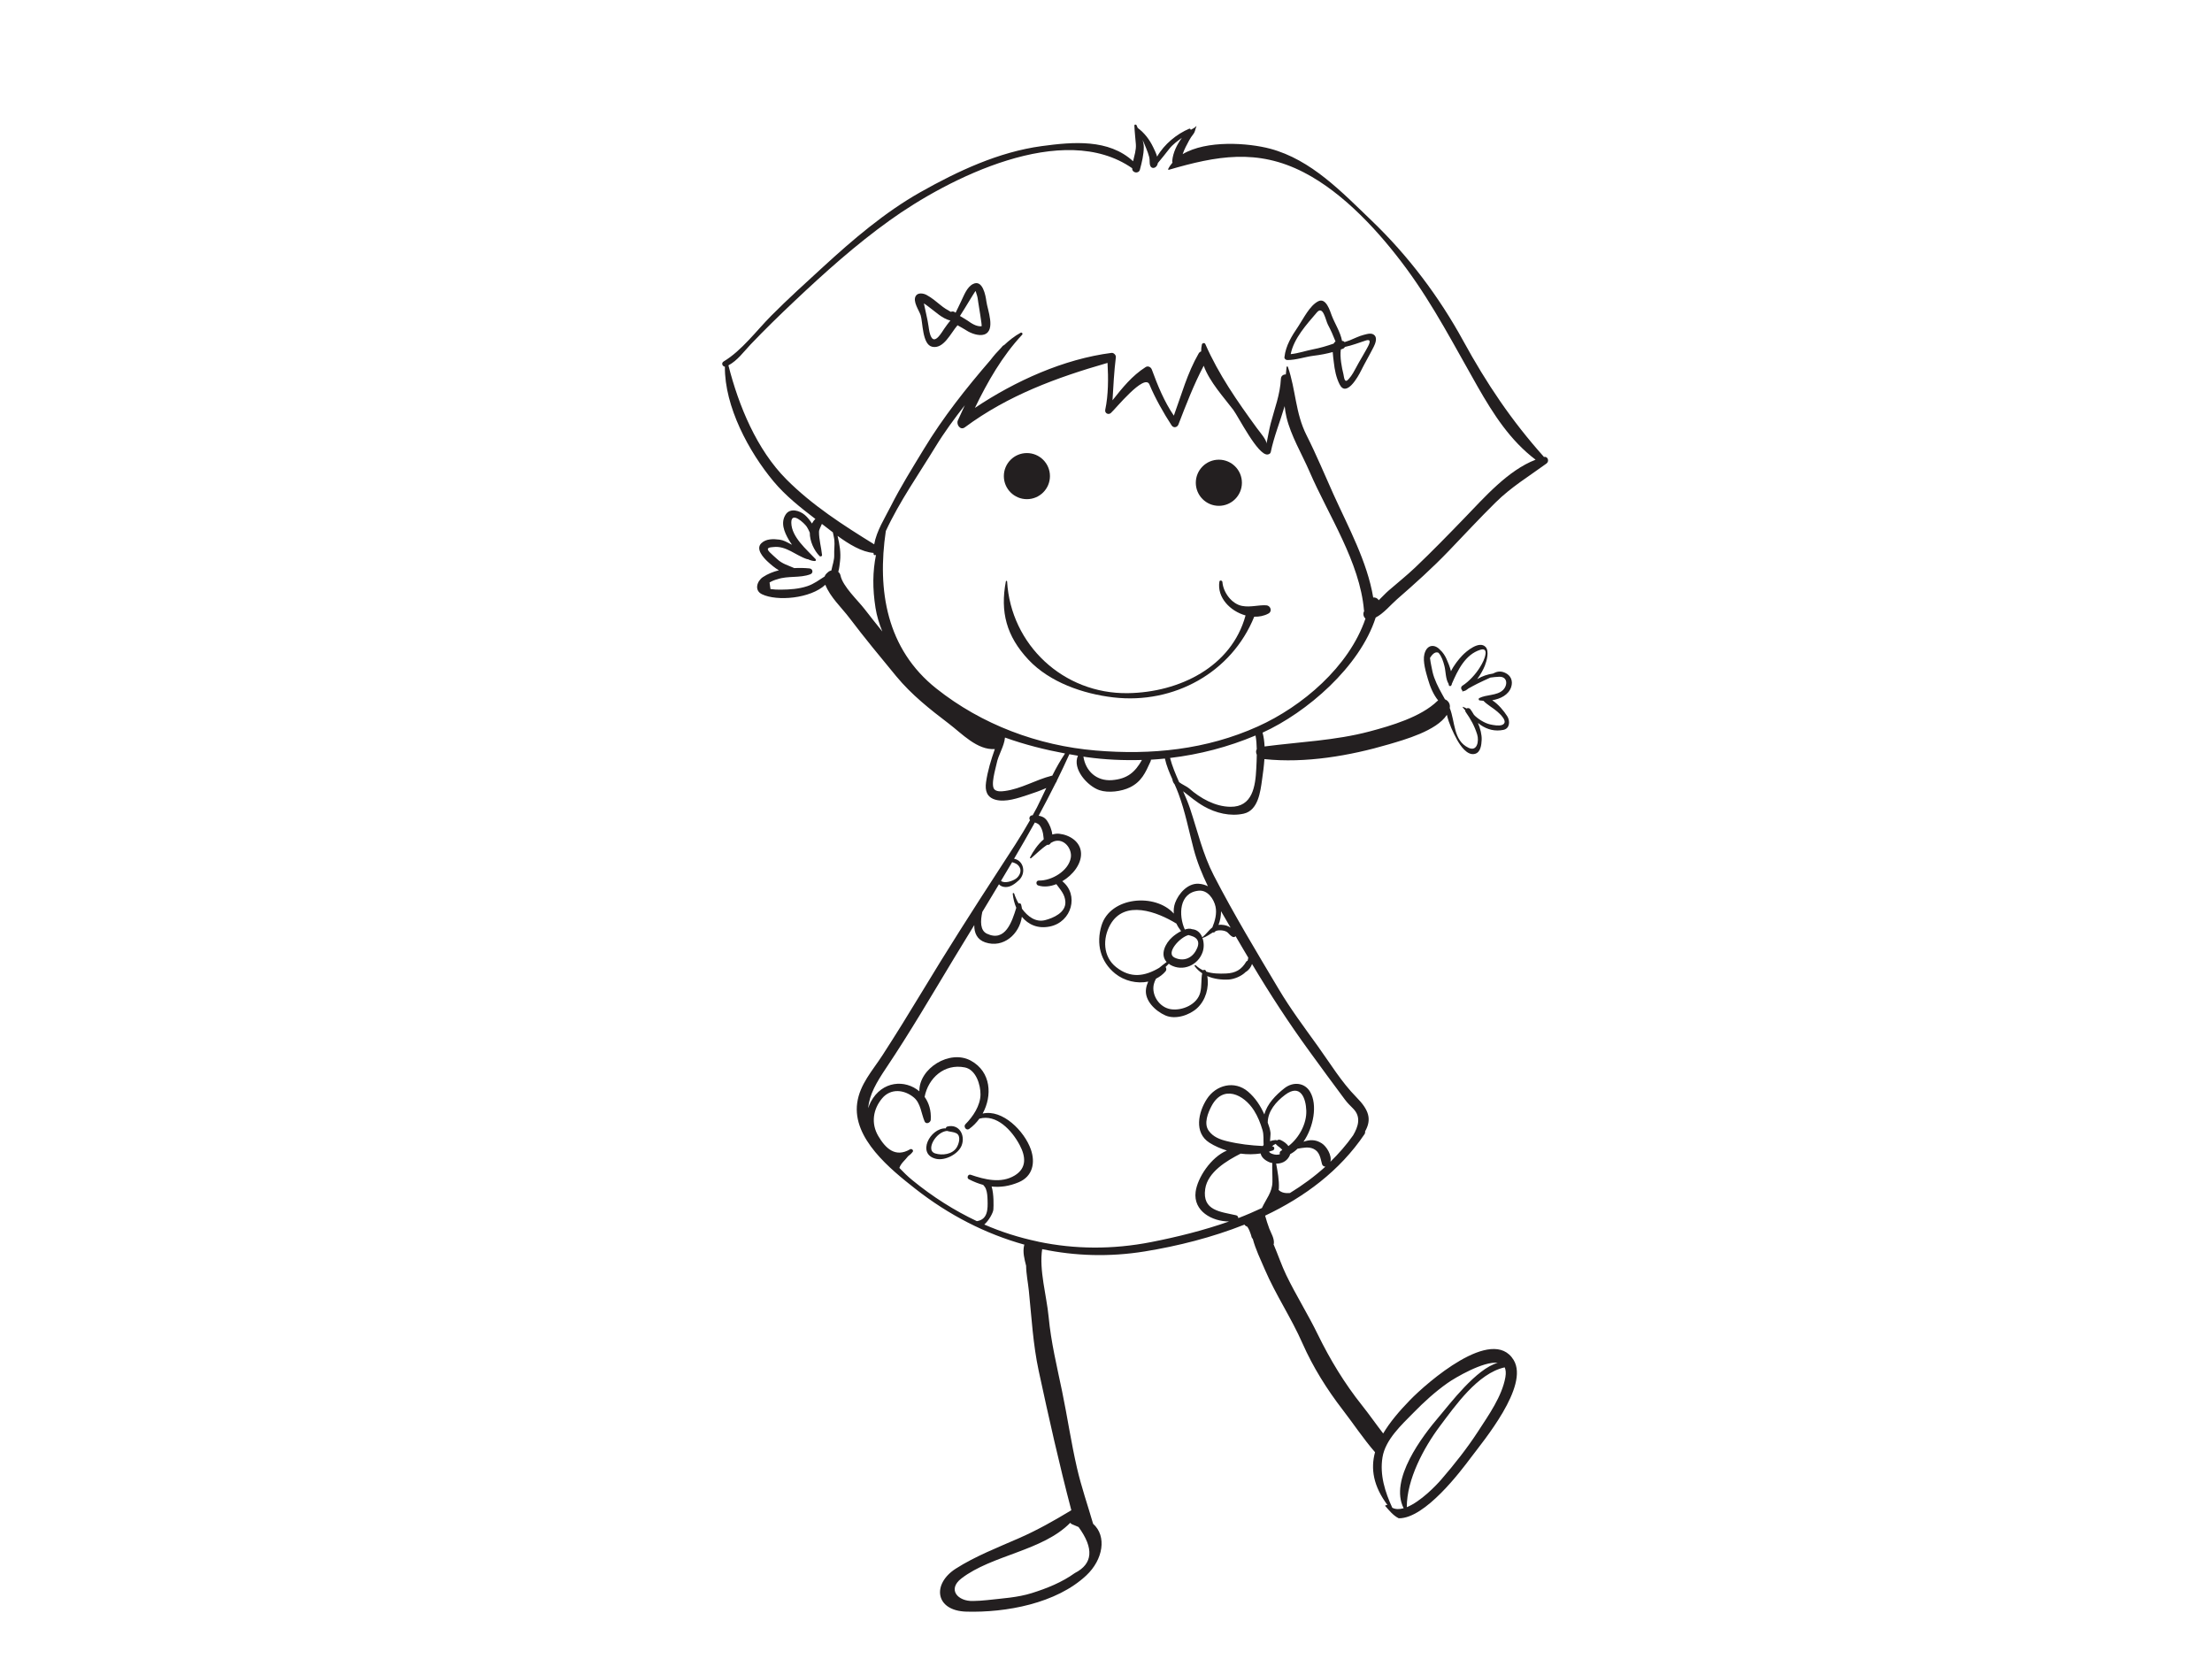 <?xml version="1.0" encoding="utf-8"?>
<!-- Generator: Adobe Illustrator 17.0.0, SVG Export Plug-In . SVG Version: 6.00 Build 0)  -->
<!DOCTYPE svg PUBLIC "-//W3C//DTD SVG 1.1//EN" "http://www.w3.org/Graphics/SVG/1.1/DTD/svg11.dtd">
<svg version="1.1" id="Layer_1" xmlns="http://www.w3.org/2000/svg" xmlns:xlink="http://www.w3.org/1999/xlink" x="0px" y="0px"
	 width="800px" height="600px" viewBox="0 0 800 600" enable-background="new 0 0 800 600" xml:space="preserve">
<g>
	<path fill="#231F20" d="M457.991,218.918c-2.998-0.163-5.678,0.798-8.76,0.226c-3.81-0.721-6.843-4.942-7.125-8.635
		c-0.037-0.589-0.982-0.805-1.09-0.156c-0.93,5.753,3.926,10.703,9.455,12.229c-5.056,18.637-24.021,27.837-42.522,28.108
		c-23.375,0.365-42.383-17.523-43.716-40.405c-0.006-0.233-0.382-0.319-0.439-0.055c-2.124,11.064,0.202,19.862,8.143,28.349
		c7.707,8.215,19.811,12.366,30.723,13.645c21.948,2.555,42.792-9.031,50.948-29.181c1.82,0.049,3.608-0.292,5.179-1.167
		C460.242,221.07,459.499,219.012,457.991,218.918z"/>
	<path fill="#231F20" d="M497.205,121.364c-1.016-1.165-2.642-0.587-3.935-0.273c-1.75,0.427-3.445,1.332-5.118,1.989
		c-0.636,0.255-1.262,0.422-1.867,0.635c-0.224-0.272-0.525-0.442-0.914-0.415c-0.556-3.155-2.693-6.413-3.733-9.187
		c-0.635-1.679-2.051-6.595-4.893-5.146c-3.097,1.576-5.326,6.263-7.195,9.046c-2.361,3.478-4.537,6.929-5.016,11.172
		c-0.071,0.563,0.503,1.011,1.015,1.026c3.126,0.037,6.411-1.163,9.523-1.55c2.378-0.29,4.662-0.719,6.925-1.339
		c0.061,1.271,0.27,2.539,0.387,3.656c0.308,2.788,0.836,5.535,2.112,8.063c2.464,4.841,6.822-3.095,7.699-4.898
		c1.471-2.957,3.159-5.799,4.645-8.758C497.359,124.358,498.132,122.43,497.205,121.364z M474.771,126.363
		c-2.487,0.488-5.351,1.469-7.978,1.715c1.156-5.755,5.801-10.774,9.457-15.076c2.299-2.702,3.183,2.862,3.994,4.396
		c1.062,1.979,1.959,4.032,2.766,6.105c-0.288,0.165-0.519,0.402-0.675,0.763C479.873,125.136,477.389,125.861,474.771,126.363z
		 M494.099,126.503c-0.875,1.631-1.867,3.19-2.763,4.806c-0.66,1.187-1.28,2.401-1.974,3.583c-0.444,0.771-0.969,1.49-1.565,2.167
		c-1.612,1.897-1.673-0.699-1.937-1.776c-0.556-2.207-1.347-6.16-0.93-8.903c0.264-0.101,0.519-0.171,0.767-0.264
		c0.35-0.147,0.589-0.387,0.728-0.651c2.578-0.543,4.893-1.46,7.426-2.282C496.708,122.239,494.764,125.264,494.099,126.503z"/>
	<path fill="#231F20" d="M356.735,108.994c-0.266-2.106-1.343-8.03-4.825-6.28c-2.238,1.121-3.267,4.137-4.309,6.248
		c-0.69,1.365-1.275,2.783-2,4.146c-0.55-0.528-1.183-0.554-1.723-0.316c-1.286-0.699-2.511-1.451-3.748-2.475
		c-1.622-1.328-3.188-2.649-5.045-3.652c-1.108-0.591-3.117-0.947-3.895,0.387c-1.17,1.983,1.2,5.181,1.776,6.953
		c0.807,2.493,0.539,10.583,4.151,11.4c4.155,0.945,6.723-4.933,9.184-7.768c1.117,0.651,2.282,1.248,3.306,1.921
		c1.587,1.029,4.414,2.049,6.322,1.433C360.239,119.579,357.118,111.955,356.735,108.994z M341.523,118.844
		c-0.884,1.275-3.269,5.599-4.684,3.117c-0.644-1.126-0.827-2.649-1.011-3.909c-0.376-2.708-1.112-5.399-1.645-8.094
		c-0.009-0.081-0.028-0.158-0.035-0.229c0.561,0.347,1.117,0.765,1.614,1.145c1.266,0.983,2.532,1.989,3.814,2.954
		c1.095,0.807,2.64,1.785,4.146,2.073C342.952,116.846,342.224,117.827,341.523,118.844z M355.001,118
		c-1.926,0.154-3.64-1.038-5.127-2.084c-0.829-0.571-1.8-1.079-2.695-1.64c1.213-1.972,2.501-3.922,3.651-5.905
		c0.356-0.604,0.732-1.22,1.114-1.809c1.183-1.849,0.809-1.383,1.174-0.429c0.413,1.037,0.561,2.211,0.701,3.328
		C353.928,110.39,355.269,117.961,355.001,118z"/>
	<path fill="#231F20" d="M342.615,407.429c-0.343,0.097-0.497,0.361-0.554,0.647c-5.705-0.181-10.664,9.409-3.482,11.04
		c3.271,0.739,8.059-1.75,9.231-4.884C349.188,410.581,346.904,406.356,342.615,407.429z M345.994,415.004
		c-1.563,2.511-5.173,2.95-7.756,2.155c-2.238-0.699-1.449-3.223-0.58-4.674c1.026-1.684,2.847-3.311,4.883-3.482
		c0,0,0-0.009,0.009-0.009c0.027,0.018,0.035,0.031,0.066,0.053c1.075,0.312,2.26,0.299,3.271,0.818
		C347.683,410.832,346.784,413.721,345.994,415.004z"/>
	<path fill="#231F20" d="M497.536,223.339c2.92-1.508,5.445-4.63,7.721-6.613c6.458-5.628,12.739-11.26,18.679-17.446
		c5.63-5.869,11.159-11.831,16.951-17.547c5.676-5.624,12.071-9.457,18.413-14.087c1.132-0.844,0.512-2.695-0.961-2.392
		c-0.022-0.048-0.031-0.101-0.068-0.147c-11.601-12.985-20.622-26.391-29.046-41.788c-8.751-16.021-19.965-30.873-33.151-43.52
		c-10.78-10.33-21.831-22.046-36.714-26.019c-7.929-2.106-22.968-3.194-31.64,1.979c0.587-1.739,1.471-3.366,2.37-5.028
		c0.424-0.796,0.905-1.453,1.447-2.17c0.798-1.027,0.659-1.726,1.178-2.882c0.022-0.053-0.062-0.114-0.101-0.053
		c-0.279,0.448-1.2,0.919-1.974,1.341c-0.018-0.277-0.242-0.537-0.543-0.413c-4.43,1.851-9.059,5.593-11.607,10.088
		c-0.38-1.286-1.007-2.552-1.418-3.388c-1.354-2.818-3.144-5.157-5.606-6.986c-0.141-0.308-0.286-0.615-0.405-0.945
		c-0.163-0.4-0.811-0.362-0.796,0.11c0.084,2.278,0.363,4.461,0.534,6.714c0.163,2.106-0.55,4.128-1,6.172
		c-8.828-8.125-21.657-7.026-33.082-5.476c-15.599,2.13-30.29,9.016-43.865,16.672c-12.88,7.279-24.337,17.092-35.215,27.063
		c-6.313,5.786-12.671,11.537-18.723,17.626c-5.335,5.366-10.638,12.599-17.195,16.523c-0.972,0.58-0.437,1.791,0.448,1.899
		c-0.127,14.437,8.662,30.768,17.611,41.493c4.354,5.221,9.736,9.446,15.119,13.575c-0.536,0.497-0.927,1.046-1.239,1.642
		c-0.748-1.163-1.605-2.262-2.623-3.128c-1.836-1.556-5.269-2.603-6.876-0.141c-1.943,2.981-0.515,6.314,1.066,9.083
		c0.33,0.574,0.759,1.225,1.227,1.875c-0.209-0.108-0.422-0.209-0.631-0.31c-1.293-0.682-2.455-1.354-3.906-1.548
		c-2.231-0.281-4.837-0.365-6.556,1.293c-2.196,2.106,0.805,5.289,2.28,6.659c1.229,1.139,2.587,2.284,4.053,3.137
		c-2.071,0.519-4.045,1.308-5.768,2.453c-2.099,1.394-3.275,4.788-0.349,6.204c5.417,2.625,17.54,1.596,22.919-3.423
		c1.781,4.507,5.874,8.246,8.727,12.009c5.421,7.171,11.2,14.142,16.918,21.079c5.533,6.698,12.163,11.926,19.04,17.16
		c4.777,3.638,10.25,9.617,16.617,9.169c-1.363,3.908-2.603,7.874-3.183,12.011c-0.429,3.082,0.303,5.474,3.493,6.334
		c3.643,0.974,8.127-0.627,11.539-1.735c2.214-0.721,4.546-1.534,6.76-2.517c-1.119,2.346-2.231,4.707-3.383,7.024
		c-0.488,0.958-1.031,1.897-1.55,2.849c-0.037,0-0.086,0-0.132,0c-0.891-0.009-1.352,1.117-0.814,1.75
		c-3.383,6.001-7.234,11.763-10.967,17.51c-9.666,14.875-19.178,29.745-28.338,44.953c-4.586,7.593-9.255,15.129-14.071,22.572
		c-3.612,5.584-8.184,10.477-9.13,17.222c-1.816,12.908,12.19,24.12,20.948,31.005c12.082,9.501,25.445,16.364,39.565,20.282
		c-0.036,0.07-0.119,0.083-0.136,0.194c-0.587,2.471,0.095,4.994,0.71,7.426c0.035,2.989,0.692,6.111,0.987,9
		c0.998,9.725,1.51,19.402,3.566,28.991c3.658,16.984,7.404,33.7,11.801,50.425c-6.177,3.711-12.055,7.079-18.859,10.069
		c-7.631,3.355-15.927,6.568-22.944,11.062c-8.642,5.535-7.485,15.212,3.821,15.538c14.337,0.404,32.59-2.933,43.41-13.111
		c6.056-5.681,7.503-14.161,2.446-18.66c-1.952-6.736-4.256-13.352-5.832-20.198c-2.115-9.167-3.469-18.492-5.379-27.707
		c-1.877-9.066-3.999-17.683-4.878-26.969c-0.705-7.487-3.511-16.984-2.328-24.454c11.941,2.493,24.366,2.88,37.026,0.836
		c12.027-1.952,24.423-5.065,36.147-9.712c0.18,0.343,0.519,0.589,0.985,0.73c0.277,0.387,0.519,0.822,0.719,1.271
		c0.303,0.796,0.651,1.578,0.853,2.497c0.086,0.299,0.249,0.497,0.433,0.646c1.016,3.785,2.796,7.461,4.337,11.04
		c3.988,9.277,9.594,17.543,13.667,26.819c3.748,8.494,8.829,16.602,14.48,23.927c3.88,5.025,7.512,10.539,11.733,15.388
		c-1.642,6.001-0.611,12.266,4.491,19.094c-0.326-0.04-0.627,0.079-0.891,0.251c1.541,1.732,2.966,3.574,4.979,4.55
		c9.571,0.123,22.557-17.239,26.025-21.869c4.608-6.146,21.227-25.957,15.535-35.357c-7.659-12.675-31.495,8.323-37.402,14.381
		c-3.972,4.08-7.373,8.09-9.789,12.166c-2.609-3.377-5.065-6.907-7.69-10.204c-6.296-7.909-11.499-16.474-15.936-25.558
		c-3.563-7.338-7.907-14.21-11.422-21.495c-1.627-3.355-2.974-7.342-4.592-11.15c0.022-0.101,0.092-0.189,0.108-0.312
		c0.178-1.86-0.991-3.671-1.655-5.359c-0.598-1.539-1.046-3.104-1.512-4.691c14.228-6.753,26.973-16.166,35.933-29.448
		c0.231-0.356,0.277-0.69,0.225-1.025c2.392-4.291,1.556-7.65-3.214-12.442c-5.304-5.368-9.488-12.276-13.869-18.361
		c-4.896-6.823-9.842-13.405-14.155-20.655c-8.116-13.621-16.202-27.009-23.48-41.108c-4.003-7.76-5.863-16.021-8.602-24.239
		c-0.69-2.06-1.581-4.135-2.495-6.217c2.471,1.919,4.746,3.869,7.527,5.457c4.245,2.44,9.578,3.733,14.396,2.642
		c5.241-1.178,6.032-8,6.628-12.267c0.341-2.37,0.688-4.909,0.851-7.457c14.799,1.572,30.89-1.2,45.039-5.359
		c5.504-1.627,17.213-4.847,20.954-10.655c0.734,3.159,2.244,6.397,3.684,9.029c1.117,2.013,3.649,5.863,6.483,5.082
		c2.082-0.567,2.33-3.293,2.416-5.074c0.077-1.866-0.488-4.058-1.347-6.118c0.319,0.264,0.644,0.519,0.93,0.728
		c2.517,1.719,5.25,2.401,8.261,1.799c2.424-0.497,2.44-3.306,1.424-4.911c-1.244-1.958-3.212-4.366-5.458-5.808
		c2.996-0.501,5.915-1.952,6.846-4.731c0.743-2.222-0.062-4.26-2.231-5.219c-1.71-0.767-3.043-0.396-4.327,0.295
		c-1.998,0.301-3.858,0.905-5.608,1.952c-0.046,0.013-0.068,0.037-0.108,0.061c1.185-1.611,2.168-3.363,2.772-4.871
		c0.666-1.679,1.658-5.249,0.286-6.738c-2.293-2.469-7.015,1.541-8.47,3.082c-1.271,1.339-2.999,3.462-4.074,5.676
		c-0.411-1.642-1.053-3.22-1.673-4.568c-0.426-0.939-1.24-2.301-2.262-3.159c-1.842-2.093-4.755-2.115-5.676,1.533
		c-0.666,2.633,0.574,6.621,1.286,9.083c0.782,2.719,1.897,5.467,3.693,7.674c-0.092,0.062-0.185,0.092-0.255,0.178
		c-5.986,5.823-16.718,8.952-24.579,11.042c-12.445,3.3-25.252,3.755-37.945,5.421c-0.083-1.719-0.292-3.407-0.725-5.003
		C472.595,257.716,491.823,241.167,497.536,223.339z M390.083,552.271c5.632,7.755,5.181,13.304-1.352,16.641
		c-4.68,3.368-10.055,5.518-15.524,7.241c-5.232,1.649-10.761,1.917-16.171,2.545c-1.675,0.18-3.364,0.294-5.052,0.317
		c-5.594,0.211-9.444-4.181-4.267-8.16c11.057-8.503,29.367-9.914,39.369-20.132c0.132,0.207,0.294,0.4,0.55,0.502
		C388.454,551.581,389.27,551.919,390.083,552.271z M544.442,498.078c-1.218,6.955-6.111,13.783-9.866,19.591
		c-3.997,6.142-8.549,11.897-13.326,17.424c-1.789,2.084-7.419,7.975-12.46,9.998c-0.04-10.037,6.177-21.583,11.964-29.295
		c5.513-7.325,13.682-19.125,23.432-21.271C544.58,495.361,544.719,496.5,544.442,498.078z M499.992,527.087
		c1.022-6.397,6.868-11.739,11.174-16.122c3.887-3.97,7.837-7.575,12.389-10.794c2.564-1.807,12.972-7.984,18.112-7.272
		c-7.743,2.057-17.461,15.063-21.001,19.187c-6.287,7.333-18.283,23.056-13.016,33.384c-1.504,0.426-2.904,0.452-4.113-0.172
		C500.907,539.569,498.97,533.463,499.992,527.087z M518.693,245.023c-0.488-1.347-0.773-2.748-1.031-4.16
		c-0.208-0.958-0.362-1.934-0.488-2.91c1.086-1.75,2.108-2.33,3.091-1.86c1.13,1.293,1.679,3.029,2.13,4.761
		c0.503,1.922,0.393,4.709,1.501,6.452c0.031,0.163,0.031,0.341,0.086,0.488c0.108,0.341,0.657,0.525,0.835,0.125
		c0.009-0.018,0.015-0.04,0.024-0.057c0.077-0.068,0.178-0.099,0.193-0.193c0.031-0.099,0-0.216,0.022-0.301
		c2.115-4.887,4.832-10.655,10.308-12.359c3.268-1.022,1.464,3.275,1.145,3.981c-0.387,0.851-0.82,1.618-1.302,2.392
		c-1.462,2.392-3.917,5.087-6.272,6.59c-0.734,0.466-0.565,1.372-0.015,1.759c-0.015,0.006-0.015,0.031-0.037,0.037
		c-0.125,0.163,0.031,0.396,0.224,0.294c0.099-0.062,0.2-0.108,0.295-0.163c0.185,0.015,0.378-0.015,0.571-0.132
		c0.389-0.218,0.767-0.495,1.132-0.789c1.075-0.589,2.137-1.185,3.227-1.728c1.55-0.782,3.13-1.471,4.687-2.198
		c1.053-0.147,2.106-0.255,3.174-0.294c3.134-0.092,3.128,3.121,1.363,4.816c-2.146,2.06-6.001,1.563-8.556,2.895
		c-0.326,0.163-0.279,0.776,0.114,0.837c0.435,0.077,0.914,0.125,1.394,0.147c1.464,1.51,3.455,2.548,5.049,3.935
		c0.636,0.55,4.337,3.786,1.664,4.802c-1.161,0.424-3.159,0.053-4.295-0.203c-1.983-0.426-4.445-2.005-5.832-3.438
		c0-0.018-0.007-0.024-0.016-0.04c-0.426-0.721-0.859-1.409-1.286-1.996c-0.363-0.488-0.961-0.512-1.387-0.281
		c-0.433-0.246-0.866-0.47-1.376-0.602c-0.055-0.024-0.086,0.046-0.07,0.077c0.286,0.451,0.635,0.82,0.976,1.207
		c-0.024,0.172,0.007,0.38,0.154,0.589c1.842,2.618,3.205,5.065,4.159,8.138c0.704,2.255,0.077,6.335-3.152,4.794
		c-5.544-2.658-4.77-9.409-6.768-14.366c0.294-1.469-0.572-2.708-1.735-3.157C521.164,250.321,519.737,247.934,518.693,245.023z
		 M284.42,173.378c-10.717-10.741-17.279-26.639-20.976-41.238c3.328-1.803,5.377-4.777,7.995-7.538
		c5.107-5.355,10.458-10.574,15.85-15.663c10.963-10.358,22.144-20.374,34.415-29.185c21.356-15.353,62.871-36.325,87.789-18.895
		c0,0.046-0.024,0.081-0.024,0.123c0.024,1.598,2.376,1.945,2.794,0.38c0.699-2.642,1.402-5.408,1.402-8.147
		c0-0.928-0.185-1.772-0.417-2.579c0.494,1.062,0.952,2.134,1.338,3.124c0.402,1.011,0.776,1.998,1.046,3.056
		c0.286,1.064-0.009,2.137,0.38,3.135c0.194,0.497,0.563,0.745,0.983,0.782c0.037,0.009,0.062-0.013,0.077,0
		c0.285,0,0.58-0.068,0.844-0.277c0.488-0.38,0.736-0.893,0.829-1.478c1.409-1.679,2.787-3.403,4.126-5.126
		c1.279-1.64,2.944-2.805,4.585-4.006c-0.04,0.053-0.086,0.101-0.123,0.163c-1.713,2.37-3.082,5.166-3.37,8.092
		c-0.031,0.286,0.009,0.512,0.086,0.712c-0.589,0.697-1.13,1.44-1.565,2.297c-0.068,0.149,0.055,0.343,0.242,0.297
		c17.244-5.032,31.95-7.758,48.807,0.93c14.551,7.492,27.53,21.779,37.116,34.799c9.989,13.59,17.454,28.16,25.786,42.748
		c5.755,10.06,11.787,19.444,20.932,26.375c-10.037,3.856-18.569,13.704-25.685,21.047c-5.856,6.063-11.763,12.126-17.881,17.951
		c-3.075,2.926-6.437,5.582-9.642,8.378c-1.029,0.882-2.238,2.222-3.531,3.454c-0.396-0.728-1.255-1.117-1.983-0.976
		c-2.168-13.001-8.998-25.446-14.333-37.239c-3.229-7.156-6.241-14.45-9.774-21.442c-4.089-8.068-3.878-16.487-6.76-24.744
		c-0.092-0.255-0.442-0.209-0.473,0.055c-0.083,0.93-0.185,1.809-0.27,2.671c-0.844-0.031-1.726,0.477-1.781,1.552
		c-0.288,5.784-2.269,10.717-3.702,16.215c-0.62,2.416-0.991,4.924-1.526,7.349c0.264-1.231-2.416-4.282-3.445-5.683
		c-7.079-9.697-13.847-19.409-18.673-30.438c-0.24-0.532-1.099-0.362-1.222,0.156c-0.203,0.844-0.271,1.677-0.28,2.532
		c-0.371,0.127-0.696,0.363-0.89,0.723c-4.128,7.171-6.173,14.843-8.982,22.502c-3.493-5.118-5.824-10.855-7.953-16.65
		c-0.316-0.893-1.354-1.48-2.247-0.915c-4.939,3.139-8.432,7.536-11.985,12.012c0.316-5.188,0.572-10.385,1.216-15.586
		c0.099-0.765-0.791-1.658-1.556-1.561c-17.244,2.211-34.775,10.108-49.423,19.903c4.588-9.477,9.877-18.751,17.083-26.459
		c0.358-0.374-0.096-0.972-0.558-0.721c-2.181,1.191-4.135,2.748-5.97,4.467c-0.194,0.062-0.365,0.154-0.515,0.321
		c-0.217,0.25-0.438,0.508-0.651,0.752c-1.312,1.328-2.568,2.752-3.713,4.269c-8.802,10.187-17.158,20.708-24.179,32.311
		c-4.128,6.814-8.349,13.535-11.935,20.651c-2.141,4.243-5.142,8.907-5.986,13.746C304.95,189.942,293.767,182.763,284.42,173.378z
		 M298.909,207.434c-0.316,0.294-0.523,0.666-0.682,1.07c-1.998,1.244-3.816,2.678-6.217,3.476
		c-3.075,1.038-6.393,1.247-9.611,1.277c-1.255,0.015-2.493-0.031-3.748-0.215c-0.112-0.791-0.222-1.587-0.33-2.379
		c0.886-0.534,1.851-0.921,2.862-1.185c3.856-1.308,8.061-0.35,11.882-1.781c1.165-0.433,0.936-2.013-0.294-2.121
		c-1.754-0.172-3.623-0.211-5.505-0.117c-2.167-0.961-4.405-1.55-6.194-3.251c-0.915-0.862-1.882-1.627-2.741-2.526
		c-1.7-1.781,0.477-1.719,1.4-1.836c4.601-0.541,8.041,3.051,12.196,4.392c0.083,0.022,0.136-0.018,0.211-0.018
		c0.846,0.411,1.699,0.675,2.559,0.682c0.371,0.018,0.51-0.424,0.281-0.682c-3.225-3.482-8.692-7.958-8.793-13.124
		c-0.079-4.436,4.744,0.132,5.597,1.409c0.439,0.675,0.76,1.394,1.084,2.121c-0.02,3.121,1.567,6.48,3.531,8.472
		c0.297,0.316,0.947,0.101,0.905-0.365c-0.275-2.788-1.119-5.584-1.099-8.393c0-0.868,0.677-1.906,1.044-2.858
		c0.211,0.163,0.416,0.317,0.624,0.47c1.016,0.791,2.152,1.682,3.346,2.581c0.167,0.927,0.439,1.82,0.541,2.864
		c0.163,1.735-0.127,3.493-0.053,5.234c0.072,1.952-0.664,3.803-1.031,5.67c-0.46,0.108-0.886,0.325-1.235,0.651
		C299.254,207.117,299.08,207.28,298.909,207.434z M312.697,220.296c-2.436-3.165-7.892-8.2-8.712-12.141
		c-0.117-0.589-0.422-1.013-0.813-1.339c0.375-1.239,0.486-2.633,0.631-3.781c0.396-3.135-0.181-6.217-0.886-9.228
		c4.078,2.972,8.753,5.852,13.021,6.164c0,0.099-0.011,0.216-0.011,0.317c0.037,0.497,0.58,0.651,0.89,0.378
		c-1.226,6.103-1.277,12.174-0.182,19.152c0.457,2.911,1.33,5.769,2.466,8.565C316.943,225.708,314.798,223.013,312.697,220.296z
		 M363.321,286.087c-1.103,0.14-2.625,0.279-3.55-0.473c-1.688-1.354,0.33-7.681,0.669-9.446c0.598-3.152,2.743-6.226,3.025-9.426
		c7.145,2.572,14.509,4.414,21.721,5.755c-1.719,2.572-3.245,5.267-4.627,8.046c-0.072,0.015-0.138-0.009-0.213,0.015
		C374.535,282.02,369.369,285.304,363.321,286.087z M366.051,311.812c1.135,0.335,2.078,0.697,2.722,1.882
		c0.789,1.449-0.105,3.143-1.271,4.036c-1.176,0.888-4.166,1.943-5.483,0.853C363.376,316.336,364.721,314.072,366.051,311.812z
		 M355.269,329.802c2.031-3.332,4.014-6.661,6.023-9.998c0.53,0.66,1.405,0.99,2.401,1.007c1.847,0.044,3.535-1.288,4.816-2.489
		c2.676-2.499,1.79-7.107-1.761-7.742c2.55-4.353,5.078-8.696,7.519-13.117c0.67,0.224,1.328,0.519,1.714,1.005
		c0.682,0.884,1.038,1.97,1.251,3.038c0.132,0.681,0.143,1.376,0.253,2.035c-2.161,1.805-3.869,4.423-4.942,6.52
		c-0.138,0.264,0.167,0.488,0.387,0.303c1.868-1.55,3.715-3.477,5.808-4.825c0.405,0.092,0.829-0.033,1.152-0.442
		c0.046-0.077,0.066-0.154,0.108-0.215c0.398-0.202,0.763-0.435,1.176-0.589c3.614-1.255,6.637,2.634,6.098,5.9
		c-0.809,4.832-7.023,8.393-11.554,8.27c-1.055-0.022-1.183,1.464-0.237,1.781c2.016,0.651,4.346,0.396,6.564-0.479
		c1.447,2.018,3.117,3.632,3.264,6.411c0.194,3.873-4.381,5.86-7.38,6.617c-3.394,0.835-6.283-1.35-8.327-4.159
		c-0.066-0.484-0.156-0.967-0.286-1.46c-0.118-0.47-0.578-0.58-0.94-0.448c-0.704-1.231-1.234-2.462-1.581-3.57
		c-0.095-0.264-0.558-0.229-0.523,0.07c0.174,1.798,0.615,3.517,1.281,5.087c-1.521,4.964-3.961,12.526-10.624,9.369
		C354.451,336.512,354.539,333.109,355.269,329.802z M353.317,441.643l-0.013,0.009c-8.16-3.852-15.973-8.793-23.346-14.826
		c-1.668-1.363-3.203-2.871-4.685-4.427c0.521-1.679,2.102-2.809,3.155-4.243c0.589-0.404,1.148-0.905,1.658-1.574
		c0.442-0.563-0.376-1.253-0.926-0.936c-5.316,3.144-8.879-0.286-11.53-4.806c-2.669-4.542-1.897-9.668,1.409-13.616
		c3.113-3.715,8.05-3.165,11.488-0.286c2.473,2.075,2.667,5.848,3.871,8.648c0.51,1.187,2.161,0.466,2.222-0.602
		c0.218-3.323-0.686-6.133-2.222-8.288c1.321-6.819,7.155-12.117,14.531-10.653c4.074,0.805,5.724,6.34,5.68,9.818
		c-0.055,4.019-2.715,7.984-5.439,10.719c-0.853,0.849,0.293,2.462,1.328,1.728c1.429-1.016,2.677-2.304,3.711-3.728
		c6.168-1.723,11.712,4.128,14.595,9.589c2.137,4.04,2.64,8.243-1.809,10.956c-4.959,3.003-10.86,1.482-15.929-0.255
		c-0.952-0.339-1.574,1.152-0.692,1.609c1.765,0.914,3.498,1.596,5.223,2.062c0.376,0.431,0.754,0.879,0.982,1.495
		c0.475,1.24,0.539,2.669,0.585,3.97C357.274,437.221,357.285,441.033,353.317,441.643z M456.426,436.825
		c-0.009,0.027,0,0.035-0.009,0.057c-2.809,1.306-5.667,2.555-8.58,3.662c-0.007-0.448-0.262-0.906-0.75-1.016
		c-5.685-1.306-12.359-1.64-11.207-9.532c0.892-6.089,7.72-10.191,12.825-12.772c2.432,0.334,4.885,0.29,7.224-0.053
		c0.303,1.556,1.875,2.695,3.486,3.293c0.24,0.084,0.488,0.084,0.719,0.145c-0.077,2.295,0.095,4.563,0.055,6.863
		C460.119,431.241,457.906,433.62,456.426,436.825z M443.849,412.749c-2.587-0.616-5.08-1.539-6.689-3.786
		c-1.906-2.638-0.255-6.555,1.038-9.004c4.126-7.729,11.616-4.221,15.348,1.688c1.354,2.146,2.322,4.577,3.043,7.013
		c0.541,1.816,0.294,3.605,0.418,5.417c-0.117,0.114-0.194,0.268-0.294,0.396C452.377,414.261,448.187,413.796,443.849,412.749z
		 M459.493,409.645c-0.147-1.231-0.558-2.453-1-3.631c0.024-4.16,3.014-7.589,6.274-10.042c5.637-4.23,7.527,1.332,7.672,5.689
		c0.172,4.717-2.585,9.852-6.45,12.838c-0.697-0.958-1.772-1.732-2.895-2.22c-0.464-0.207-0.96-0.075-1.301,0.193
		c-0.101-0.114-0.264-0.172-0.457-0.163c-0.682,0.04-1.348,0.185-2.014,0.404C459.385,411.527,459.554,410.252,459.493,409.645z
		 M458.989,416.486c0.464-0.127,0.921-0.25,1.347-0.413c0.767-0.299,0.704-1.464-0.202-1.468c-0.031,0-0.068,0-0.117,0
		c0.396-0.396,0.853-0.699,1.394-0.923c0.055,0.14,0.147,0.277,0.288,0.404c0.549,0.545,1.704,1.152,2.035,1.855
		c-0.108,0.062-0.209,0.141-0.326,0.194c-0.596,0.273-0.696,0.8-0.503,1.271c-0.813,0.365-1.851,0.216-2.64-0.048
		C459.662,417.141,459.121,416.917,458.989,416.486z M466.516,431.474c-1.51,0.128-3.012-0.053-4.074-1.099
		c0.015-0.185,0.068-0.339,0.077-0.541c0.14-3.144-0.448-6.001-0.983-9.004c1.827,0.053,3.585-0.677,4.614-2.374
		c0.224-0.347,0.372-0.716,0.466-1.051c0.958-0.488,1.851-1.178,2.677-1.974c1.976-0.308,3.957-0.783,5.762,0.07
		c2.284,1.081,2.486,3.412,3.075,5.526c0.178,0.607,0.681,0.884,1.207,0.91C475.382,425.534,471.069,428.682,466.516,431.474z
		 M441.605,329.552c1.139,2.005,2.299,3.988,3.469,5.962c-0.859-0.624-1.86-0.981-3.377-1.068c-0.365-0.013-0.69,0.018-1.007,0.057
		C441.286,332.95,441.627,331.249,441.605,329.552z M444.028,337.294c0.605,0.598,0.967,1.108,1.743,1.521
		c0.387,0.215,0.829,0.07,1.114-0.22c0.906,1.556,1.836,3.113,2.717,4.634c0.604,1.059,1.248,2.084,1.859,3.134
		c-0.07,0.387-0.154,0.783-0.279,1.157c-0.187,0.004-0.356,0.075-0.464,0.268c-1.743,2.933-3.849,4.128-7.25,4.291
		c-2.477,0.11-4.986,0.07-7.245-0.69c-0.033-0.071-0.04-0.132-0.055-0.203c-0.172-0.47-0.721-0.563-1.047-0.264
		c-0.936-0.439-1.836-1.029-2.64-1.811c-0.202-0.216-0.596,0.062-0.411,0.312c0.767,1.051,1.697,1.895,2.719,2.585
		c-0.457,2.282-0.101,4.648-0.705,6.969c-1.099,4.291-6.45,6.639-10.616,6.023c-4.168-0.624-7.07-5.087-6.18-9.004
		c0.163-0.721,0.442-1.394,0.798-2.036c1.284-0.651,2.484-1.512,3.46-2.682c0.402-0.479,0.326-1.143,0-1.56
		c0.402-0.396,0.798-0.791,1.185-1.187c0.194,0.149,0.332,0.307,0.558,0.435c4.522,2.546,9.974,0.136,11.638-4.577
		c0.58-1.636,0.534-3.562-0.037-5.175c1.424-0.348,2.515-1.284,3.763-1.996c0.271,0.07,0.587,0.031,0.805-0.286
		c0.031-0.026,0.031-0.062,0.062-0.101c0.163-0.071,0.294-0.154,0.448-0.203C441.062,336.283,443.144,336.459,444.028,337.294z
		 M424.003,338.89c-2.627,2.308-4.53,6.397-2.069,9.03c-0.927,0.704-1.851,1.403-2.717,2.128
		c-5.203,3.051-10.283,3.913-15.564-0.286c-4.77-3.776-4.902-10.345-2.13-15.3c5.179-9.246,17.065-4.647,23.941-0.435
		c0.442,0.976,1.038,1.877,1.697,2.722C425.876,337.404,424.685,338.279,424.003,338.89z M429.827,338.178
		c1.152,0.312,2.423,0.62,3.128,1.644c0.851,1.253,0.224,2.788-0.418,3.948c-1.627,2.941-4.662,4.018-7.72,2.581
		C421.44,344.768,426.665,338.983,429.827,338.178z M439.607,327.864c0.556,2.51-0.178,5.188-1.145,7.549
		c-1.295,0.976-2.238,2.471-3.649,3.579c-0.627-1.587-1.827-2.778-3.638-2.932c-0.759-0.303-1.704-0.22-2.671,0.123
		c-2.301-5.135-2.145-13.343,4.995-14.047C436.78,321.809,439.011,325.155,439.607,327.864z M431.7,307.042
		c1.2,4.562,3.02,9.07,5.157,13.484c-0.976-0.493-2.075-0.831-3.359-0.906c-3.974-0.237-7.281,3.583-8.503,6.92
		c-0.466,1.293-0.58,2.594-0.472,3.874c-6.677-7.487-22.977-6.151-26.151,4.322c-1.983,6.551-0.448,13.005,4.939,17.367
		c3.284,2.646,7.876,3.772,11.957,2.897c-0.348,0.774-0.635,1.6-0.781,2.546c-0.69,4.322,3.452,8.147,6.999,9.703
		c3.623,1.587,8.688-0.07,11.484-2.647c3.073-2.844,4.399-7.434,3.653-11.594c2.394,1.055,5.136,1.403,7.815,1.249
		c1.888-0.132,4.562-1.157,6.149-2.796c0.053-0.031,0.108,0,0.147-0.04c1.022-0.704,1.704-1.688,2.076-2.788
		c6.45,10.824,13.32,21.372,20.736,31.555c4.251,5.856,8.488,11.647,12.825,17.446c0.891,1.205,1.95,2.242,3.012,3.306
		c2.996,3.016,1.827,6.529-0.009,9.672c-2.478,3.509-5.249,6.652-8.215,9.558c0.611-2.321-1.378-5.562-3.137-6.683
		c-2.322-1.495-4.483-1.31-6.613-0.549c3.693-5.342,5.135-13.375,2.423-18.044c-1.996-3.429-6.164-3.75-9.26-1.354
		c-3.168,2.484-6.326,5.72-7.302,9.51c-1.402-3.152-3.284-6.028-5.931-8.279c-4.865-4.111-11.563-2.418-14.869,2.708
		c-3.067,4.748-4.74,12.192,0.954,15.806c1.864,1.187,4.019,2.119,6.294,2.827c-5.744,2.392-10.646,9.835-11.306,14.935
		c-0.891,6.977,5.964,10.702,12.082,10.719c-9.224,3.236-18.802,5.614-28.18,7.448c-14.016,2.743-27.639,2.594-40.66-0.114
		c-0.148-0.062-0.288-0.084-0.442-0.11c-6.571-1.394-13.014-3.408-19.229-6.125c1.658-1.433,3.238-4.313,3.287-5.452
		c0.075-1.244,0.226-5.461-0.637-8.292c3.183,0.339,6.393-0.114,9.8-1.548c5.102-2.154,6.063-7.109,4.379-11.897
		c-2.339-6.63-10.237-14.61-17.424-12.939c3.548-6.467,3.082-15.098-4.238-19.121c-7.657-4.212-18.815,2.805-18.655,11.07
		c-5.058-4.3-13.449-3.891-17.569,3.816c-0.389,0.747-0.688,1.508-0.923,2.291c0.367-4.955,3.1-9.492,6.472-14.527
		c8.65-12.904,16.499-26.344,24.522-39.635c2.442-4.045,4.898-8.05,7.356-12.064c-0.027,2.805,0.981,5.228,3.942,6.243
		c6.606,2.247,12.414-3.025,13.269-9.246c2.324,2.827,5.733,4.414,10.134,3.518c7.986-1.645,10.591-11.532,4.494-16.377
		c3.88-2.278,6.968-6.289,6.775-10.185c-0.2-4.151-4.15-6.582-7.9-6.984c-0.864-0.092-1.693,0.046-2.487,0.277
		c-0.198-1.803-1.038-3.724-1.871-4.946c-0.844-1.24-1.888-1.666-3.073-1.845c2.125-3.933,4.201-7.907,6.199-11.908
		c0.22-0.242,0.361-0.506,0.393-0.782c1.561-3.152,3.062-6.335,4.522-9.563c1.026,0.185,2.073,0.393,3.1,0.549
		c-2.146,4.793,3.473,11.003,7.749,12.452c3.26,1.108,8.015,0.47,11.064-1.016c4.168-2.044,5.615-5.32,7.443-9.36
		c0.101-0.224,0.147-0.444,0.147-0.644c1.686-0.101,3.375-0.231,5.05-0.411c0.556,2.587,1.618,5.08,2.717,7.536
		c0,0.04-0.009,0.07,0,0.114c0.132,0.721,0.418,1.231,0.798,1.675c0.503,1.145,0.991,2.269,1.409,3.42
		C428.657,293.605,429.934,300.336,431.7,307.042z M391.829,273.636c0.376,0.053,0.765,0.139,1.121,0.185
		c6.652,0.93,13.365,1.231,20.048,1.031c-2.455,4.399-5.281,6.861-10.833,7.294C396.566,282.565,392.625,278.864,391.829,273.636z
		 M454.351,277.94c-0.31,6.467-1.363,13.946-9.356,13.845c-5.529-0.053-10.895-3.088-14.913-6.634
		c-0.752-0.673-2.633-1.473-3.631-2.269c-1.286-2.898-2.517-5.817-3.284-8.758c10.618-1.248,21.033-3.965,30.913-8.125
		c0.303,1.651,0.411,3.284,0.442,4.933c-0.356,0.574-0.31,1.356,0.016,2.038C454.514,274.619,454.434,276.269,454.351,277.94z
		 M454.94,262.723c-18.618,8.402-38.519,10.424-58.721,8.705c-20.86-1.768-41.137-9.356-57.574-22.409
		c-18.039-14.32-21.446-35.551-18.279-56.963c4.922-10.633,12.012-20.723,17.962-30.482c3.194-5.24,6.83-10.173,10.609-15.006
		c-0.871,1.864-1.704,3.708-2.51,5.474c-0.662,1.464,0.873,3.733,2.517,2.51c15.624-11.572,33.175-18.01,51.61-23.304
		c0.319,5.555,0.303,11.627-0.827,16.946c-0.264,1.222,1.099,1.981,2.021,1.183c1.563-1.338,12.203-14.566,13.97-10.305
		c1.974,4.77,5.164,10.437,8.015,14.781c0.681,1.031,2.027,0.76,2.453-0.308c2.765-7.164,5.559-14.451,9.154-21.266
		c2.145,5.9,7.356,11.515,10.686,15.938c1.906,2.548,8.914,16.564,12.405,16.153c0.512-0.053,1.046-0.31,1.154-0.866
		c1.176-5.676,3.408-11.088,5.026-16.619c0.131,1.255,0.325,2.548,0.651,3.942c1.565,6.707,5.621,13.429,8.316,19.668
		c6.846,15.898,18.229,32.726,19.723,50.236c0.018,0.101,0.062,0.163,0.079,0.255c-0.537,0.891-0.303,2.084,0.464,2.726
		C487.904,241.189,470.882,255.539,454.94,262.723z"/>
	<circle fill="#231F20" cx="371.391" cy="172.193" r="8.336"/>
	<path fill="#231F20" d="M449.154,174.602c0,4.599-3.733,8.34-8.34,8.34c-4.599,0-8.332-3.741-8.332-8.34
		c0-4.616,3.733-8.349,8.332-8.349C445.421,166.253,449.154,169.986,449.154,174.602z"/>
</g>
</svg>
